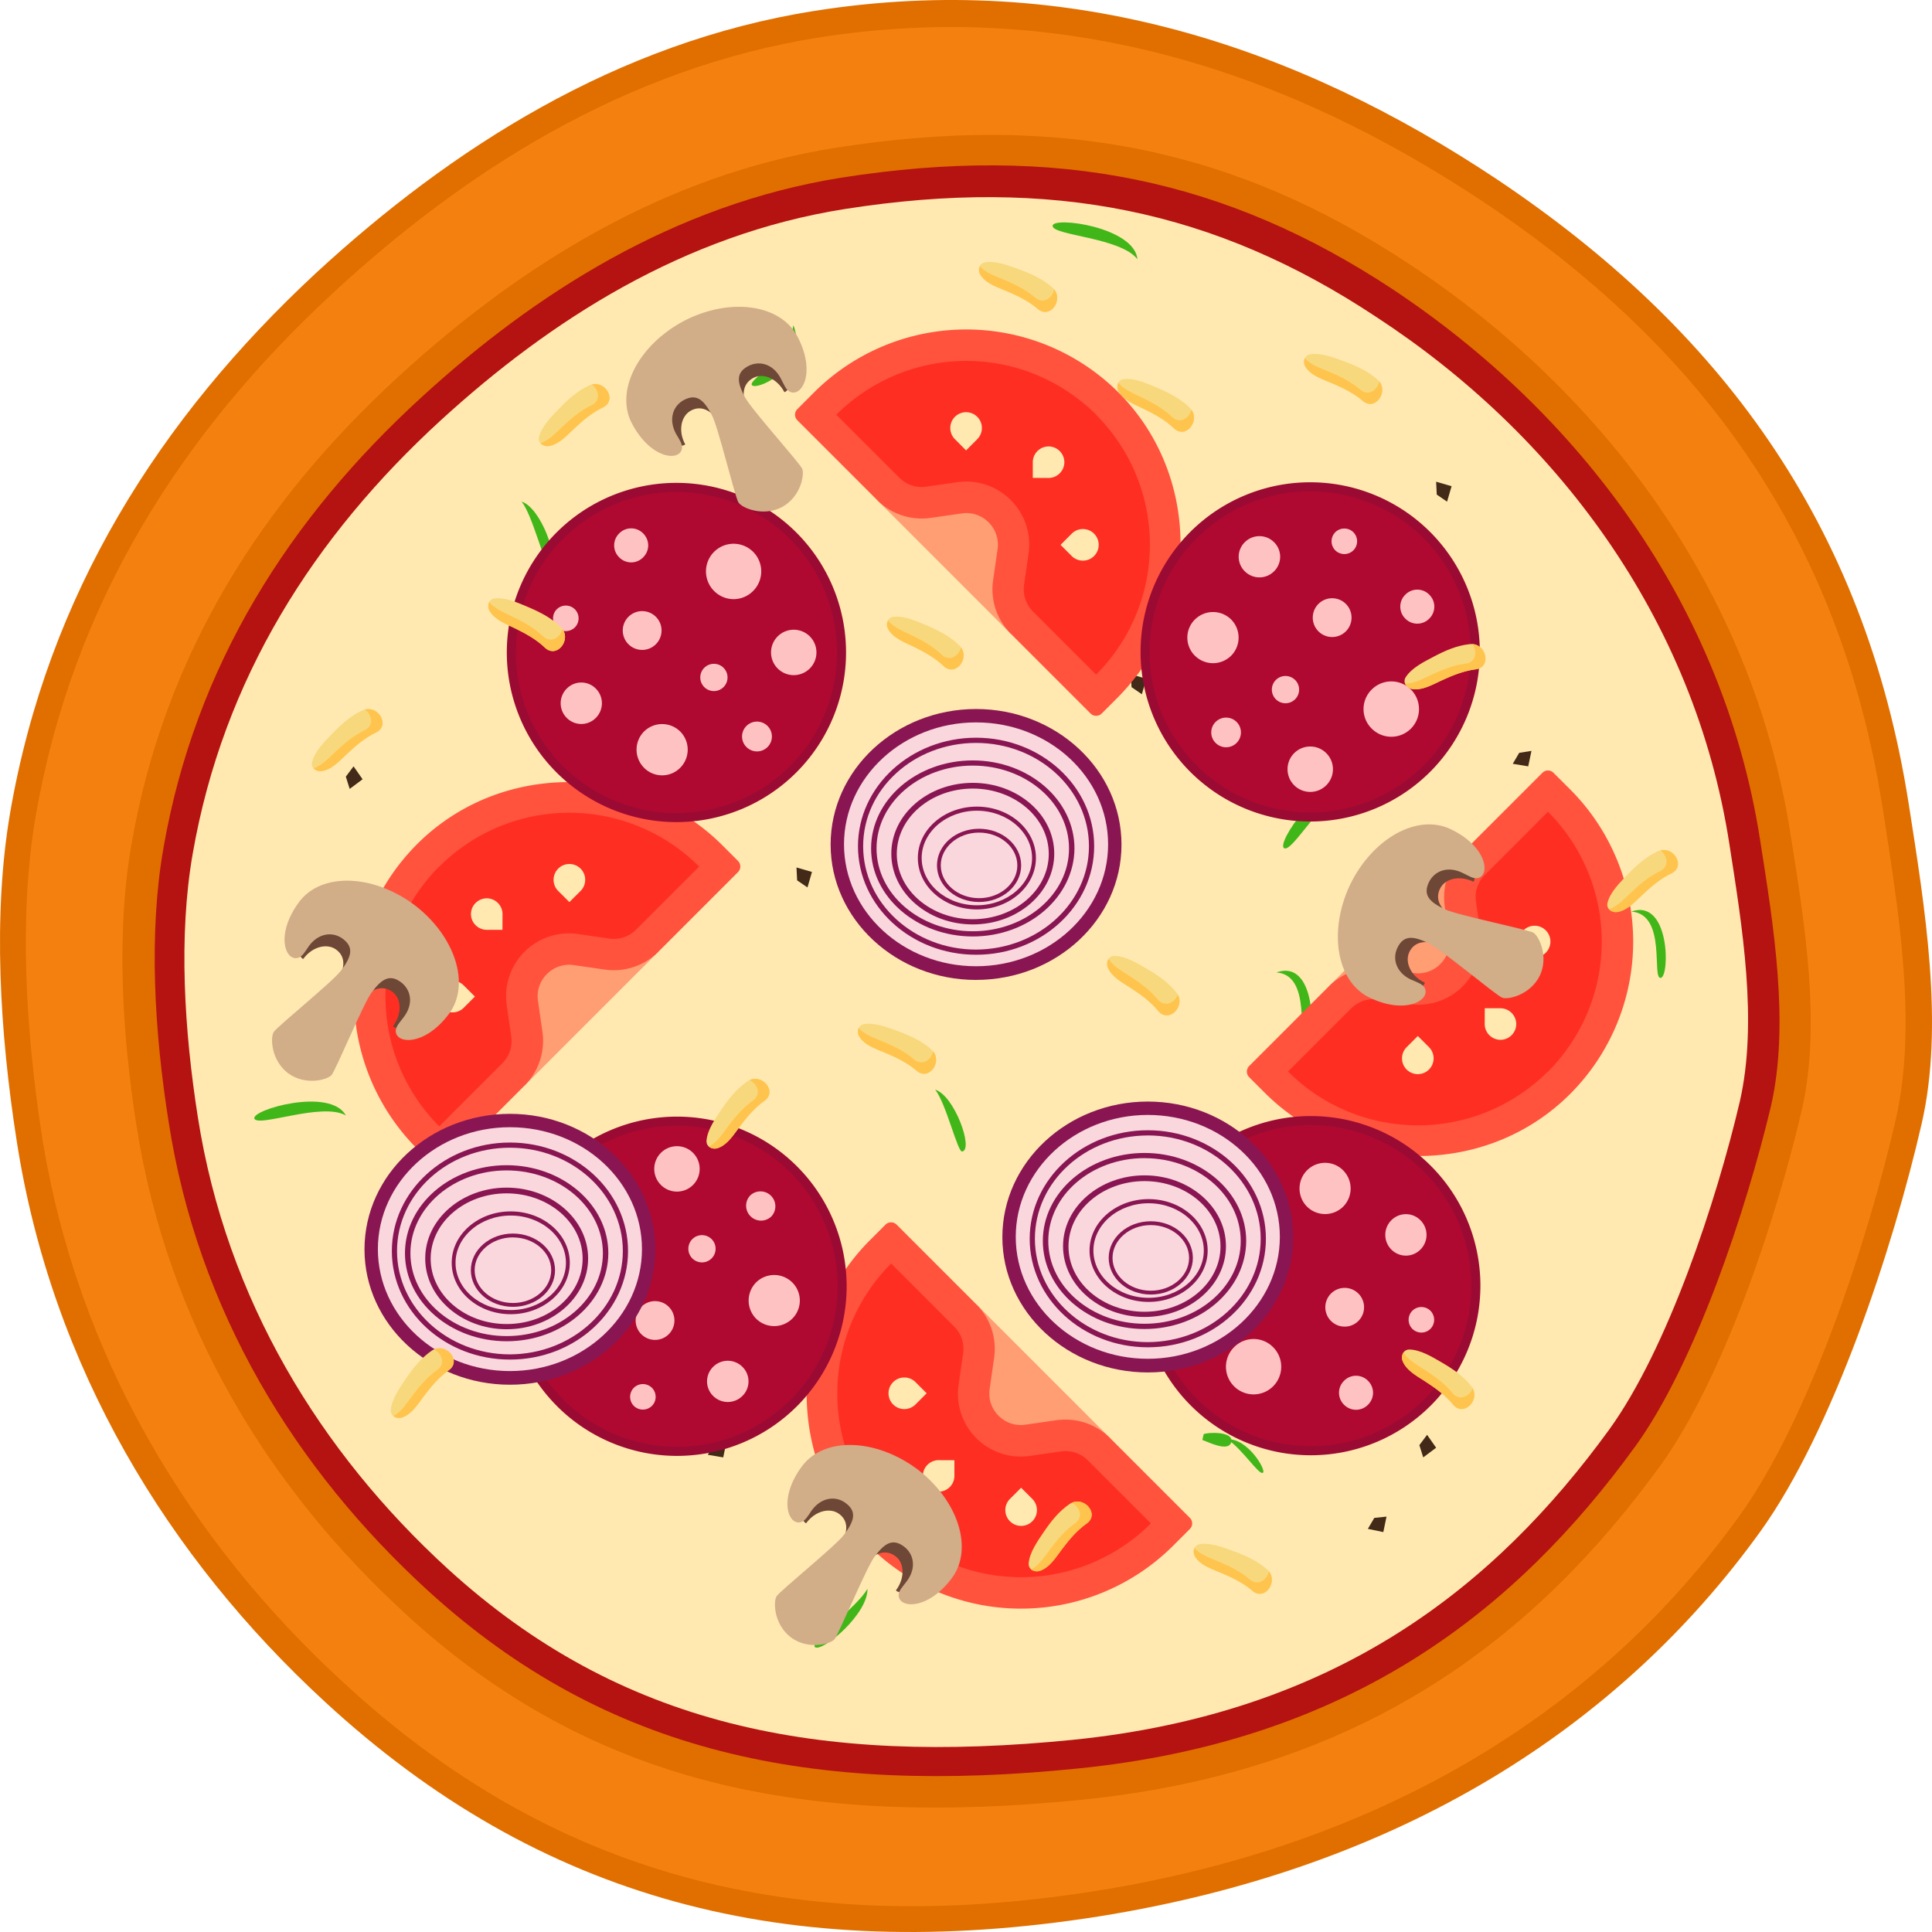 <svg width="56" height="56" viewBox="0 0 56 56" fill="none" xmlns="http://www.w3.org/2000/svg"><path d="M55.324 23.294c.47 3.004 1.035 6.425.376 9.278-.828 3.61-2.58 8.901-4.669 11.811-4.066 5.65-10.41 9.77-19.203 11.169-9.017 1.417-16.19-.492-22.403-6.218C4.888 45.158 1.5 39.64.483 33.064c-.49-3.137-.697-6.539-.189-9.506 1.092-6.33 4.33-11.433 8.868-15.647C13.058 4.32 17.859 1.22 23.62.314c7.418-1.172 14.007 1.04 19.787 4.895 6.4 4.29 10.636 9.92 11.917 18.085z" fill="#E06F00"/><path d="M54.57 23.426c.452 2.929 1.017 6.255.377 9.033-.81 3.515-2.504 8.674-4.537 11.49-3.954 5.499-10.129 9.505-18.676 10.866-8.773 1.38-15.739-.473-21.782-6.048-4.443-4.081-7.719-9.448-8.735-15.836-.47-3.042-.678-6.368-.188-9.24C2.083 17.53 5.246 12.56 9.669 8.477c3.785-3.496 8.454-6.501 14.064-7.39 7.23-1.133 13.63 1.021 19.26 4.763 6.211 4.14 10.334 9.62 11.577 17.576z" fill="#F4810F"/><path d="M51.897 24.163c.414 2.608.904 5.575.32 8.05-.734 3.137-2.26 7.73-4.085 10.262-3.558 4.894-8.51 8.863-16.793 9.694-7.945.794-14.139-.397-19.56-5.367-3.973-3.628-6.91-8.41-7.814-14.116-.433-2.722-.602-5.67-.15-8.24.96-5.499 3.784-9.92 7.775-13.568 3.408-3.118 7.606-5.802 12.632-6.595 6.495-1.02 11.597.037 16.643 3.382 5.572 3.685 9.921 9.411 11.032 16.498z" fill="#E06F00"/><path d="M51.012 24.314c.396 2.513.866 5.367.32 7.748-.715 3.005-2.184 7.446-3.934 9.864-3.427 4.725-8.209 8.542-16.172 9.336-7.644.775-13.611-.397-18.826-5.16-3.822-3.495-6.665-8.087-7.512-13.586-.414-2.608-.584-5.462-.15-7.938.922-5.29 3.652-9.562 7.473-13.058 3.276-3.004 7.324-5.593 12.162-6.368 6.25-.983 11.164.038 16.021 3.25 5.366 3.572 9.545 9.09 10.618 15.912z" fill="#B51212"/><path d="M50.127 24.465c.377 2.42.829 5.16.302 7.465-.678 2.891-2.09 7.162-3.784 9.505-3.295 4.536-7.889 8.22-15.55 8.995-7.362.737-13.104-.377-18.13-4.97-3.672-3.363-6.401-7.785-7.23-13.077-.395-2.513-.565-5.253-.15-7.634.884-5.084 3.52-9.203 7.191-12.567 3.163-2.892 7.041-5.386 11.71-6.123 6.006-.945 10.75.038 15.419 3.137 5.177 3.383 9.206 8.693 10.222 15.27z" fill="#FFE9B0"/><path d="M34.85 41.739c.131.037.766.373.84.056.076-.318-.709-.28-.802-.224-.018.074-.037.168-.037.168zm-9.706 4.311c.019.729-1.27 1.811-1.512 1.7-.224-.131 1.232-1.177 1.512-1.7z" fill="#41B619"/><path d="M35.579 41.72c.578-.037 1.138.896 1.026.97-.112.075-.597-.69-1.026-.97zm-8.473-10.135c.56.168 1.12 1.736.784 1.792-.131.037-.467-1.4-.784-1.792zm-13.909 6.522c.56.168 1.12 1.736.784 1.792-.13.037-.466-1.4-.784-1.792zm1.923-23.566c.56.168 1.12 1.736.784 1.792-.13.038-.466-1.4-.784-1.792zm24.808 21.803c-.448-.821-2.744-.168-2.65.093.093.262 1.94-.485 2.65-.093zm0 0c-.168 1.045-1.437 1.643-1.176 1.755.243.093 1.624-.616 1.176-1.755z" fill="#41B619"/><path d="M39.928 36.344c1.045.075.579 1.979.859 1.923.261-.075.261-2.334-.859-1.923zm-29.904-4.013c-.448-.821-2.744-.168-2.65.093.111.262 1.96-.485 2.65-.093zm29.157-9.521c-.877-.335-2.202 1.643-1.96 1.774.243.15 1.176-1.624 1.96-1.773zm-11.632-1.142c-.878-.336-2.203 1.643-1.96 1.773.242.15 1.176-1.624 1.96-1.773zm.994-10.44c-.877-.336-2.203 1.643-1.96 1.773.243.15 1.176-1.624 1.96-1.773zm4.426-3.713c-.087-.936-2.448-1.248-2.458-.972-.026.284 1.977.335 2.458.972zm-9.972 1.912c-.168 1.045-1.437 1.642-1.176 1.754.262.094 1.624-.616 1.176-1.754zm14 18.76c1.046.074.579 1.978.859 1.922.28-.074.28-2.333-.859-1.922zm10.286-1.765c1.045.074.578 1.978.858 1.922.262-.056.262-2.314-.858-1.922z" fill="#41B619"/><path d="M41.627 41.963l-.374.28-.112-.355.224-.299.262.374zM15.12 26.096l-.373.28-.112-.355.224-.298.261.373zm-4.61-3.509l-.374.28-.112-.355.224-.299.261.374zm26.17 11.2l-.13.448-.3-.206-.018-.373.448.13zm-13.145-8.512l-.13.448-.3-.206-.018-.373.448.13zm9.692-5.6l-.13.448-.299-.206-.019-.373.448.13zm8.848-5.582l-.131.448-.299-.205-.018-.373.448.13zM40.19 28l-.448-.075.186-.317.355-.056-.093.448zM20.963 42.243l-.448-.075.186-.317.355-.056-.093.448zm23.333-20.03l-.448-.074.187-.318.355-.056-.094.448zm-4.2 22.195l-.448-.093.187-.318.354-.037-.093.448z" fill="#422918"/><g clip-path="url(#clip0)"><path d="M28.303 37.81l-.645 4.517 4.517-.645-3.872-3.872z" fill="#FF9D73"/><path d="M32.175 41.682a1.835 1.835 0 00-1.551-.516l-.903.13a.904.904 0 01-.777-.26.908.908 0 01-.259-.776l.13-.903a1.824 1.824 0 00-.512-1.547l-2.314-2.314a.23.23 0 00-.322 0l-.447.447c-2.424 2.424-2.464 6.432-.04 8.857a6.244 6.244 0 008.825.002l.484-.484a.228.228 0 000-.322l-2.314-2.314z" fill="#FF533E"/><path d="M32.714 43.511l-6.886.646a5.325 5.325 0 007.531 0l-.645-.646z" fill="#FF2E23"/><path d="M32.714 43.511l-1.184-1.184a.91.91 0 00-.775-.257l-.902.13a1.82 1.82 0 01-2.066-2.07l.13-.902a.91.91 0 00-.257-.775l-1.83-1.83a5.325 5.325 0 000 7.532c1.721 1.725 4.804 1.437 6.884-.644z" fill="#FF2E23"/><path d="M27.207 42.323a.46.46 0 00-.458.458c0 .25.205.455.458.457a.46.46 0 00.457-.457v-.456l-.457-.002zm2.067 1.124a.458.458 0 10.648 0l-.324-.324-.324.324zm-2.738-2.738a.458.458 0 110-.648l.324.324-.324.324z" fill="#FFE9B0"/></g><g clip-path="url(#clip1)"><path d="M29.297 18.368l.646-4.518-4.518.646 3.872 3.872z" fill="#FF9D73"/><path d="M25.425 14.495c.405.406.986.598 1.552.516l.902-.13a.904.904 0 01.777.26c.205.204.3.489.26.777l-.13.902a1.824 1.824 0 00.511 1.548l2.314 2.314a.23.23 0 00.322 0l.447-.447c2.425-2.425 2.464-6.433.04-8.858a6.244 6.244 0 00-8.825-.002l-.484.485a.227.227 0 000 .321l2.314 2.314z" fill="#FF533E"/><path d="M24.886 12.666l6.886-.645a5.325 5.325 0 00-7.531 0l.645.645z" fill="#FF2E23"/><path d="M24.886 12.666l1.185 1.184a.91.91 0 00.774.257l.903-.13a1.826 1.826 0 012.065 2.07l-.13.903a.91.91 0 00.258.774l1.83 1.83a5.325 5.325 0 000-7.531c-1.722-1.725-4.804-1.437-6.885.643z" fill="#FF2E23"/><path d="M30.394 13.854a.46.46 0 00.457-.457.46.46 0 00-.457-.457.46.46 0 00-.458.457v.455l.458.002zm-2.068-1.124a.458.458 0 10-.647 0l.323.325.324-.324zm2.738 2.739a.458.458 0 110 .647l-.323-.323.323-.324z" fill="#FFE9B0"/></g><g clip-path="url(#clip2)"><path d="M38.521 28.586l4.518.645-.646-4.517-3.872 3.872z" fill="#FF9D73"/><path d="M42.393 24.714a1.835 1.835 0 00-.516 1.552l.13.902a.904.904 0 01-.26.777.908.908 0 01-.776.259l-.902-.13a1.824 1.824 0 00-1.548.512L36.207 30.9a.23.23 0 000 .322l.447.447c2.425 2.424 6.433 2.464 8.857.04a6.244 6.244 0 00.003-8.825l-.485-.484a.227.227 0 00-.322 0l-2.314 2.314z" fill="#FF533E"/><path d="M44.223 24.175l.645 6.886a5.325 5.325 0 000-7.532l-.645.646z" fill="#FF2E23"/><path d="M44.223 24.175l-1.184 1.184a.91.91 0 00-.257.775l.13.902a1.821 1.821 0 01-2.07 2.066l-.903-.13a.91.91 0 00-.775.257l-1.83 1.83a5.325 5.325 0 007.532 0c1.725-1.721 1.437-4.804-.643-6.884z" fill="#FF2E23"/><path d="M43.035 29.683c0 .25.204.455.457.457a.46.46 0 00.457-.457.46.46 0 00-.457-.458h-.455l-.002.457zm1.123-2.068a.458.458 0 100-.648l-.324.324.324.324zm-2.738 2.738a.458.458 0 11-.648 0l.324-.324.324.324z" fill="#FFE9B0"/></g><g clip-path="url(#clip3)"><path d="M19.08 27.591l-4.518-.645.645 4.518 3.872-3.873z" fill="#FF9D73"/><path d="M15.207 31.464c.405-.406.597-.986.516-1.552l-.13-.902a.904.904 0 01.26-.777.908.908 0 01.776-.26l.903.13a1.824 1.824 0 001.547-.512l2.314-2.314a.23.23 0 000-.321l-.447-.447c-2.424-2.425-6.432-2.465-8.857-.04a6.244 6.244 0 00-.002 8.824l.484.485c.09.09.234.087.322 0l2.314-2.314z" fill="#FF533E"/><path d="M13.377 32.002l-.645-6.886a5.325 5.325 0 000 7.532l.646-.646z" fill="#FF2E23"/><path d="M13.378 32.002l1.184-1.184a.91.91 0 00.257-.775l-.13-.902a1.82 1.82 0 012.07-2.066l.902.13a.91.91 0 00.775-.257l1.83-1.83a5.325 5.325 0 00-7.532 0c-1.725 1.722-1.437 4.804.644 6.884z" fill="#FF2E23"/><path d="M14.566 26.495a.46.46 0 00-.458-.457.46.46 0 00-.457.457c0 .25.205.455.457.457h.456l.002-.457zm-1.124 2.068a.458.458 0 100 .647l.324-.324-.324-.323zm2.738-2.738a.458.458 0 11.648 0l-.324.323-.324-.323z" fill="#FFE9B0"/></g><g clip-path="url(#clip4)"><path d="M41.47 40.742a4.916 4.916 0 10-6.952-6.953 4.916 4.916 0 006.952 6.953z" fill="#9B0A33"/><path d="M42.275 39.086a4.653 4.653 0 10-8.563-3.644 4.653 4.653 0 008.563 3.644z" fill="#AF0931"/><path d="M35.042 37.748a.658.658 0 10-.93-.93.658.658 0 00.93.93zm.922-3.223a.43.43 0 11-.609.61.429.429 0 010-.61.43.43 0 01.609 0zm2.969-.6a.745.745 0 010 1.049.745.745 0 01-1.049 0 .745.745 0 010-1.05.738.738 0 011.049 0zm-1.76 2.909a.395.395 0 10-.557-.558.395.395 0 00.557.558zm-.27 2.216a.801.801 0 11-1.134 0 .794.794 0 011.134 0zm2.47-1.556a.561.561 0 11-.793.795.561.561 0 01.793-.795zm1.801-2.123a.6.6 0 010 .846.592.592 0 01-.846 0 .6.6 0 010-.846.592.592 0 01.846 0zm.288 2.622a.373.373 0 010 .524.373.373 0 01-.525 0 .373.373 0 010-.524.373.373 0 01.525 0zm-1.81 2.03a.485.485 0 010 .694.485.485 0 01-.694 0 .485.485 0 010-.694.485.485 0 01.694 0z" fill="#FFC2C2"/></g><g clip-path="url(#clip5)"><path d="M16.13 15.436a4.916 4.916 0 106.953 6.953 4.916 4.916 0 00-6.953-6.953z" fill="#9B0A33"/><path d="M15.325 17.092a4.653 4.653 0 108.563 3.644 4.653 4.653 0 00-8.563-3.644z" fill="#AF0931"/><path d="M22.558 18.43a.658.658 0 10.93.93.658.658 0 00-.93-.93zm-.922 3.223a.429.429 0 010-.61.432.432 0 110 .61zm-2.969.6a.745.745 0 010-1.049.745.745 0 011.05 0 .745.745 0 010 1.05.738.738 0 01-1.05 0zm1.76-2.909a.395.395 0 10.558.558.395.395 0 00-.558-.558zm.27-2.216a.801.801 0 111.134 0 .794.794 0 01-1.134 0zm-2.47 1.556a.562.562 0 11.794-.795.562.562 0 01-.794.795zm-1.801 2.123a.6.6 0 010-.846.592.592 0 01.846 0 .6.6 0 010 .846.592.592 0 01-.846 0zm-.288-2.622a.373.373 0 010-.524.373.373 0 01.525 0 .373.373 0 010 .524.373.373 0 01-.525 0zm1.81-2.03a.485.485 0 010-.694.485.485 0 01.694 0c.195.195.195.5 0 .694a.485.485 0 01-.694 0z" fill="#FFC2C2"/></g><g clip-path="url(#clip6)"><path d="M41.453 15.419a4.916 4.916 0 10-6.953 6.953 4.916 4.916 0 006.953-6.953z" fill="#9B0A33"/><path d="M39.797 14.614a4.653 4.653 0 10-3.644 8.563 4.653 4.653 0 003.644-8.563z" fill="#AF0931"/><path d="M38.459 21.847a.658.658 0 10-.93.93.658.658 0 00.93-.93zm-3.223-.922a.43.43 0 110 .61.429.429 0 010-.61zm-.6-2.969a.745.745 0 011.049 0 .745.745 0 010 1.05.745.745 0 01-1.05 0 .738.738 0 010-1.05zm2.909 1.759a.395.395 0 10-.558.559.395.395 0 00.558-.559zm2.216.271a.802.802 0 110 1.134.794.794 0 010-1.134zm-1.556-2.47a.562.562 0 11.795.794.562.562 0 01-.795-.794zm-2.123-1.801a.6.6 0 01.846 0 .592.592 0 010 .846.6.6 0 01-.846 0 .592.592 0 010-.846zm2.622-.288a.373.373 0 01.524 0 .373.373 0 010 .525.373.373 0 01-.524 0 .373.373 0 010-.525zm2.03 1.81a.485.485 0 01.694 0 .485.485 0 010 .694.485.485 0 01-.694 0 .485.485 0 010-.694z" fill="#FFC2C2"/></g><g clip-path="url(#clip7)"><path d="M16.147 40.76a4.916 4.916 0 106.953-6.954 4.916 4.916 0 00-6.953 6.953z" fill="#9B0A33"/><path d="M17.803 41.564a4.653 4.653 0 103.644-8.563 4.653 4.653 0 00-3.644 8.563z" fill="#AF0931"/><path d="M19.141 34.33a.658.658 0 10.93-.93.658.658 0 00-.93.93zm3.223.923a.43.43 0 01-.61 0 .429.429 0 010-.61.432.432 0 01.61.61zm.6 2.969a.745.745 0 01-1.048 0 .746.746 0 010-1.05.745.745 0 011.048 0 .738.738 0 010 1.05zm-2.909-1.76a.395.395 0 10.558-.558.395.395 0 00-.558.558zm-2.216-.27a.802.802 0 110-1.134.794.794 0 010 1.134zm1.556 2.47a.562.562 0 11-.795-.794.562.562 0 01.795.794zm2.123 1.801a.6.6 0 01-.846 0 .592.592 0 010-.846.6.6 0 01.846 0 .592.592 0 010 .846zm-2.622.287a.373.373 0 01-.524 0 .373.373 0 010-.524.373.373 0 01.524 0 .373.373 0 010 .525zm-2.03-1.81a.485.485 0 01-.694 0 .485.485 0 010-.693.485.485 0 01.694 0 .485.485 0 010 .694z" fill="#FFC2C2"/></g><g clip-path="url(#clip8)"><path d="M19.856 12.868c-.202-.376-.12-.81.172-.967.298-.16.58-.005.78.295a1.054 1.054 0 00-.097-.654c-.266-.51-.913-.7-1.447-.42-.527.275-.736.916-.47 1.426.239.446 1.113.415 1.062.32zm2.874-1.512c-.201-.375-.6-.56-.898-.4-.298.16-.335.479-.201.813a1.019 1.019 0 01-.482-.454c-.266-.51-.057-1.151.471-1.427.528-.275 1.172-.091 1.447.42.227.439-.29 1.137-.337 1.048z" fill="#6E4736"/><path d="M19.826 9.3l-.006.004-.007.004c-1.325.71-1.99 2.03-1.496 2.967.543 1.03 1.38 1.11 1.45.73.023-.13-.072-.26-.174-.434-.224-.417-.087-.814.24-.982.375-.192.577.024.8.44.188.351.67 2.377.771 2.535.102.159.701.417 1.245.142l.007-.003.007-.004c.543-.291.659-.933.59-1.11-.075-.172-1.468-1.717-1.656-2.068-.223-.417-.285-.708.085-.907.325-.174.732-.068.952.36.093.171.14.324.267.384.347.155.757-.576.213-1.605-.497-.944-1.966-1.136-3.288-.452z" fill="#D1AD88"/></g><g clip-path="url(#clip9)"><path d="M8.798 27.786c.252-.343.68-.456.947-.26.272.2.254.523.069.831.213-.061.402-.182.548-.369.346-.458.239-1.124-.242-1.486-.476-.358-1.145-.271-1.49.188-.3.408.104 1.183.168 1.096zm2.6 1.946c.253-.343.248-.783-.024-.983-.273-.2-.576-.097-.821.168a1.02 1.02 0 01.203-.63c.346-.46 1.015-.547 1.49-.189.476.358.587 1.019.242 1.487-.297.394-1.15.228-1.09.146z" fill="#6E4736"/><path d="M12.005 26.226L12 26.222l-.006-.005c-1.211-.89-2.689-.924-3.322-.075-.696.934-.408 1.723-.036 1.623.128-.036.204-.176.318-.344.28-.381.697-.428.99-.204.334.255.226.53-.054.91-.236.322-1.858 1.627-1.957 1.787-.1.16-.075.812.407 1.185l.006.005.006.004c.497.365 1.126.194 1.256.056.123-.142.92-2.064 1.155-2.384.28-.382.516-.563.856-.313.296.218.376.63.085 1.013-.116.158-.233.267-.233.407.01.38.846.435 1.541-.498.638-.855.18-2.263-1.006-3.163z" fill="#D1AD88"/></g><g clip-path="url(#clip10)"><path d="M23.375 44.142c.253-.343.68-.457.947-.26.273.2.254.522.07.83.213-.06.402-.181.548-.368.345-.459.239-1.125-.243-1.487-.475-.358-1.144-.27-1.49.188-.3.408.104 1.184.168 1.097zm2.601 1.945c.252-.343.248-.783-.025-.983-.272-.2-.576-.096-.82.169a1.02 1.02 0 01.203-.631c.346-.459 1.014-.546 1.49-.188.476.358.586 1.018.242 1.487-.297.393-1.15.228-1.09.146z" fill="#6E4736"/><path d="M26.583 42.581l-.006-.004-.006-.004c-1.212-.89-2.69-.924-3.323-.075-.695.933-.408 1.722-.036 1.623.13-.036.204-.177.318-.344.28-.382.698-.429.99-.205.335.256.227.53-.054.911-.235.321-1.858 1.627-1.957 1.787-.099.16-.074.812.408 1.184l.006.005.006.004c.496.365 1.126.194 1.255.057.124-.143.92-2.064 1.156-2.385.28-.381.516-.562.855-.313.297.218.376.631.086 1.014-.116.157-.234.266-.234.406.01.38.846.436 1.542-.498.638-.854.18-2.263-1.006-3.163z" fill="#D1AD88"/></g><g clip-path="url(#clip11)"><path d="M41.287 28.477c-.385-.181-.578-.58-.437-.88.145-.305.464-.349.802-.227a1.054 1.054 0 00-.467-.467c-.516-.251-1.15-.019-1.412.523-.26.536-.047 1.175.47 1.427.459.216 1.142-.33 1.044-.376zm1.41-2.925c-.385-.182-.815-.093-.96.213-.144.305.016.583.323.773a1.02 1.02 0 01-.658-.079c-.517-.251-.73-.89-.47-1.426.26-.536.887-.771 1.412-.523.444.216.445 1.085.353 1.042z" fill="#6E4736"/><path d="M39.14 25.628l-.003.007-.003.007c-.642 1.36-.39 2.817.564 3.275 1.05.504 1.769.07 1.6-.276-.06-.12-.212-.166-.399-.246-.428-.202-.554-.602-.39-.932.186-.378.476-.324.904-.122.36.17 1.952 1.511 2.129 1.578.176.066.81-.083 1.084-.627l.003-.007.004-.007c.263-.557-.026-1.142-.186-1.243-.163-.093-2.202-.507-2.562-.677-.428-.201-.65-.398-.471-.779.157-.333.547-.49.978-.278.177.083.307.178.444.151.37-.083.265-.914-.785-1.417-.96-.462-2.255.257-2.91 1.593z" fill="#D1AD88"/></g><path d="M14.78 39.995c2.224 0 4.026-1.671 4.026-3.733 0-2.06-1.802-3.732-4.025-3.732-2.224 0-4.026 1.671-4.026 3.732 0 2.062 1.802 3.733 4.026 3.733z" fill="#F9D7DD"/><path d="M14.78 40.137c-2.321 0-4.215-1.76-4.215-3.922 0-2.171 1.894-3.93 4.216-3.93 2.321 0 4.215 1.759 4.215 3.93 0 2.163-1.886 3.922-4.215 3.922zm0-7.464c-2.107 0-3.827 1.585-3.827 3.534 0 1.95 1.72 3.534 3.828 3.534 2.107 0 3.827-1.585 3.827-3.534 0-1.95-1.712-3.534-3.827-3.534z" fill="#891652"/><path d="M14.78 39.376c1.852 0 3.353-1.373 3.353-3.066 0-1.694-1.501-3.067-3.352-3.067s-3.352 1.373-3.352 3.067c0 1.693 1.5 3.066 3.352 3.066z" fill="#F9D7DD"/><path d="M14.78 39.408c-1.885 0-3.422-1.41-3.422-3.146 0-1.735 1.537-3.145 3.423-3.145 1.886 0 3.423 1.41 3.423 3.145 0 1.736-1.53 3.146-3.423 3.146zm0-6.141c-1.806 0-3.272 1.34-3.272 2.995 0 1.648 1.466 2.995 3.273 2.995 1.806-.008 3.272-1.347 3.272-2.995 0-1.648-1.466-2.995-3.272-2.995z" fill="#891652"/><path d="M14.685 38.853c1.585 0 2.869-1.11 2.869-2.48 0-1.37-1.284-2.48-2.868-2.48-1.585 0-2.869 1.11-2.869 2.48 0 1.37 1.284 2.48 2.868 2.48z" fill="#F9D7DD"/><path d="M14.685 38.877c-1.624 0-2.947-1.149-2.947-2.551 0-1.41 1.323-2.552 2.947-2.552 1.625 0 2.948 1.15 2.948 2.552-.008 1.402-1.323 2.551-2.948 2.551zm0-4.952c-1.537 0-2.789 1.078-2.789 2.4 0 1.324 1.252 2.402 2.79 2.402 1.537 0 2.789-1.078 2.789-2.401 0-1.324-1.252-2.401-2.79-2.401z" fill="#891652"/><path d="M14.686 38.505c1.26 0 2.282-.884 2.282-1.973 0-1.09-1.022-1.973-2.282-1.973s-2.282.883-2.282 1.973 1.021 1.973 2.282 1.973z" fill="#F9D7DD"/><path d="M14.685 38.529c-1.299 0-2.36-.92-2.36-2.053s1.061-2.052 2.36-2.052c1.3 0 2.362.92 2.362 2.052 0 1.133-1.062 2.053-2.362 2.053zm0-3.939c-1.212 0-2.202.848-2.202 1.894 0 1.046.99 1.894 2.202 1.894 1.213 0 2.203-.848 2.203-1.894 0-1.046-.99-1.894-2.203-1.894z" fill="#891652"/><path d="M14.804 38.03c.915 0 1.656-.64 1.656-1.427 0-.788-.741-1.426-1.656-1.426-.914 0-1.656.638-1.656 1.426 0 .788.742 1.426 1.656 1.426z" fill="#F9D7DD"/><path d="M14.804 38.093c-.943 0-1.711-.666-1.711-1.49s.768-1.49 1.711-1.49c.943 0 1.712.666 1.712 1.49 0 .816-.769 1.49-1.712 1.49zm0-2.86c-.88 0-1.6.617-1.6 1.37 0 .753.713 1.37 1.6 1.37.88 0 1.6-.617 1.6-1.37 0-.753-.72-1.37-1.6-1.37z" fill="#891652"/><path d="M14.868 37.823c.643 0 1.164-.45 1.164-1.006s-.521-1.006-1.164-1.006c-.644 0-1.165.45-1.165 1.006s.521 1.006 1.165 1.006z" fill="#F9D7DD"/><path d="M14.868 37.879c-.674 0-1.22-.476-1.22-1.062 0-.586.546-1.062 1.22-1.062.673 0 1.22.476 1.22 1.062 0 .586-.547 1.062-1.22 1.062zm0-2.013c-.61 0-1.11.428-1.11.95 0 .524.5.952 1.11.952.61 0 1.109-.428 1.109-.951 0-.523-.5-.95-1.11-.95z" fill="#891652"/><path d="M28.292 28.26c2.223 0 4.025-1.67 4.025-3.731s-1.802-3.732-4.025-3.732c-2.224 0-4.026 1.67-4.026 3.732 0 2.061 1.803 3.732 4.026 3.732z" fill="#F9D7DD"/><path d="M28.292 28.404c-2.322 0-4.216-1.76-4.216-3.923 0-2.17 1.894-3.93 4.216-3.93 2.321 0 4.215 1.76 4.215 3.93 0 2.163-1.886 3.922-4.215 3.922zm0-7.465c-2.108 0-3.828 1.585-3.828 3.534 0 1.95 1.72 3.534 3.828 3.534 2.107 0 3.827-1.585 3.827-3.534 0-1.949-1.712-3.534-3.827-3.534z" fill="#891652"/><path d="M28.292 27.643c1.85 0 3.351-1.373 3.351-3.067 0-1.693-1.5-3.066-3.351-3.066s-3.352 1.373-3.352 3.066c0 1.694 1.5 3.067 3.352 3.067z" fill="#F9D7DD"/><path d="M28.292 27.674c-1.886 0-3.423-1.41-3.423-3.145 0-1.736 1.537-3.146 3.423-3.146 1.886 0 3.423 1.41 3.423 3.146 0 1.735-1.53 3.145-3.423 3.145zm0-6.14c-1.807 0-3.273 1.339-3.273 2.995 0 1.648 1.466 2.995 3.273 2.995 1.806-.008 3.272-1.347 3.272-2.995 0-1.648-1.466-2.995-3.272-2.995z" fill="#891652"/><path d="M28.197 27.12c1.584 0 2.868-1.11 2.868-2.48 0-1.37-1.284-2.48-2.869-2.48-1.584 0-2.868 1.11-2.868 2.48 0 1.37 1.284 2.48 2.869 2.48z" fill="#F9D7DD"/><path d="M28.196 27.144c-1.624 0-2.947-1.15-2.947-2.552 0-1.41 1.323-2.551 2.947-2.551 1.625 0 2.948 1.149 2.948 2.551-.008 1.403-1.323 2.552-2.948 2.552zm0-4.953c-1.537 0-2.789 1.078-2.789 2.401 0 1.324 1.252 2.401 2.79 2.401 1.537 0 2.789-1.077 2.789-2.4 0-1.324-1.252-2.402-2.79-2.402z" fill="#891652"/><path d="M28.197 26.771c1.26 0 2.282-.883 2.282-1.973s-1.022-1.973-2.282-1.973-2.282.884-2.282 1.973c0 1.09 1.021 1.973 2.282 1.973z" fill="#F9D7DD"/><path d="M28.197 26.795c-1.3 0-2.362-.92-2.362-2.052 0-1.133 1.062-2.052 2.361-2.052 1.3 0 2.362.919 2.362 2.052s-1.062 2.052-2.361 2.052zm0-3.938c-1.213 0-2.203.848-2.203 1.894 0 1.046.99 1.893 2.203 1.893 1.212 0 2.202-.847 2.202-1.893s-.99-1.894-2.203-1.894z" fill="#891652"/><path d="M28.315 26.296c.915 0 1.656-.639 1.656-1.427 0-.787-.741-1.426-1.656-1.426-.914 0-1.656.639-1.656 1.426 0 .788.742 1.427 1.656 1.427z" fill="#F9D7DD"/><path d="M28.315 26.36c-.943 0-1.711-.666-1.711-1.49 0-.825.768-1.49 1.711-1.49.943 0 1.712.666 1.712 1.49 0 .816-.769 1.49-1.712 1.49zm0-2.861c-.88 0-1.6.618-1.6 1.37 0 .753.713 1.371 1.6 1.371.88 0 1.6-.618 1.6-1.37 0-.753-.72-1.371-1.6-1.371z" fill="#891652"/><path d="M28.379 26.09c.643 0 1.165-.45 1.165-1.006s-.522-1.007-1.165-1.007c-.644 0-1.165.45-1.165 1.006s.521 1.007 1.165 1.007z" fill="#F9D7DD"/><path d="M28.379 26.145c-.674 0-1.22-.475-1.22-1.062 0-.586.546-1.061 1.22-1.061.673 0 1.22.475 1.22 1.061 0 .587-.547 1.062-1.22 1.062zm0-2.012c-.61 0-1.11.427-1.11.95 0 .523.5.951 1.11.951.61 0 1.109-.428 1.109-.95 0-.524-.5-.951-1.11-.951z" fill="#891652"/><path d="M33.27 39.639c2.222 0 4.025-1.671 4.025-3.732s-1.803-3.732-4.026-3.732-4.025 1.67-4.025 3.732c0 2.06 1.802 3.732 4.025 3.732z" fill="#F9D7DD"/><path d="M33.27 39.781c-2.322 0-4.216-1.759-4.216-3.922 0-2.171 1.894-3.93 4.215-3.93 2.322 0 4.216 1.759 4.216 3.93 0 2.163-1.886 3.922-4.216 3.922zm0-7.464c-2.108 0-3.828 1.585-3.828 3.534 0 1.95 1.72 3.534 3.827 3.534 2.108 0 3.828-1.585 3.828-3.534 0-1.95-1.712-3.534-3.828-3.534z" fill="#891652"/><path d="M33.27 39.02c1.85 0 3.351-1.373 3.351-3.066 0-1.694-1.5-3.066-3.352-3.066-1.85 0-3.351 1.372-3.351 3.066 0 1.694 1.5 3.066 3.352 3.066z" fill="#F9D7DD"/><path d="M33.27 39.052c-1.886 0-3.424-1.41-3.424-3.145 0-1.736 1.538-3.146 3.424-3.146 1.885 0 3.423 1.41 3.423 3.145 0 1.736-1.53 3.146-3.423 3.146zm0-6.14c-1.807 0-3.273 1.338-3.273 2.995 0 1.648 1.466 2.995 3.273 2.995 1.806-.008 3.272-1.347 3.272-2.995 0-1.649-1.466-2.996-3.273-2.996z" fill="#891652"/><path d="M33.174 38.498c1.584 0 2.869-1.11 2.869-2.48 0-1.37-1.285-2.48-2.869-2.48-1.584 0-2.868 1.11-2.868 2.48 0 1.37 1.284 2.48 2.868 2.48z" fill="#F9D7DD"/><path d="M33.174 38.522c-1.624 0-2.947-1.15-2.947-2.552 0-1.41 1.323-2.551 2.947-2.551 1.625 0 2.948 1.149 2.948 2.551-.008 1.403-1.323 2.552-2.948 2.552zm0-4.953c-1.537 0-2.789 1.078-2.789 2.401 0 1.323 1.252 2.4 2.79 2.4 1.536 0 2.788-1.077 2.788-2.4s-1.252-2.4-2.789-2.4z" fill="#891652"/><path d="M33.174 38.149c1.26 0 2.282-.883 2.282-1.973s-1.021-1.973-2.282-1.973c-1.26 0-2.282.883-2.282 1.973s1.022 1.973 2.282 1.973z" fill="#F9D7DD"/><path d="M33.174 38.173c-1.3 0-2.361-.92-2.361-2.052 0-1.134 1.062-2.053 2.361-2.053 1.3 0 2.361.92 2.361 2.053s-1.061 2.052-2.36 2.052zm0-3.938c-1.212 0-2.203.848-2.203 1.894 0 1.046.99 1.893 2.203 1.893 1.213 0 2.203-.847 2.203-1.893s-.99-1.894-2.203-1.894z" fill="#891652"/><path d="M33.293 37.674c.915 0 1.656-.639 1.656-1.427 0-.787-.741-1.426-1.656-1.426-.915 0-1.656.639-1.656 1.426 0 .788.741 1.427 1.656 1.427z" fill="#F9D7DD"/><path d="M33.293 37.737c-.943 0-1.712-.666-1.712-1.49s.77-1.49 1.712-1.49c.943 0 1.712.666 1.712 1.49 0 .816-.769 1.49-1.712 1.49zm0-2.86c-.88 0-1.6.618-1.6 1.37 0 .753.713 1.371 1.6 1.371.88 0 1.6-.618 1.6-1.37 0-.753-.72-1.371-1.6-1.371z" fill="#891652"/><path d="M33.356 37.468c.644 0 1.165-.451 1.165-1.007 0-.555-.521-1.006-1.165-1.006-.643 0-1.164.45-1.164 1.006s.521 1.007 1.164 1.007z" fill="#F9D7DD"/><path d="M33.356 37.523c-.673 0-1.22-.475-1.22-1.062 0-.586.547-1.062 1.22-1.062.674 0 1.22.476 1.22 1.062 0 .587-.546 1.062-1.22 1.062zm0-2.013c-.61 0-1.109.428-1.109.951 0 .523.5.951 1.11.951.61 0 1.109-.428 1.109-.95 0-.524-.5-.952-1.11-.952z" fill="#891652"/><path d="M42.604 18.67c-.375.04-.711.186-1.042.361-.279.147-.635.321-.812.59-.104.156.017.32.18.349.295.05.604-.135.864-.253.32-.147.625-.271.974-.317.486-.058.311-.781-.164-.73z" fill="#F8D87D"/><path d="M40.932 19.972c.296.05.604-.134.865-.253.319-.147.625-.27.974-.316.457-.058.323-.711-.096-.734.149.205.116.529-.203.57-.351.045-.655.169-.974.316-.232.106-.506.263-.771.26a.271.271 0 00.205.157z" fill="#FFC44D"/><path d="M34.49 11.823c-.267-.264-.594-.433-.938-.579-.29-.123-.65-.289-.97-.257-.187.019-.238.217-.157.36.148.261.486.384.742.51.316.155.605.314.86.556.353.34.803-.253.463-.59z" fill="#F8D87D"/><path d="M32.424 11.35c.148.262.486.384.743.511.315.154.605.313.86.555.335.318.756-.198.508-.538-.064.245-.336.424-.569.203-.257-.244-.545-.4-.86-.555-.23-.113-.524-.226-.69-.433a.27.27 0 00.008.258z" fill="#FFC44D"/><path d="M27.812 18.713c-.268-.265-.594-.433-.939-.58-.29-.122-.65-.288-.97-.256-.187.019-.237.217-.157.36.148.261.486.384.743.51.315.154.605.313.86.555.353.34.803-.253.463-.59z" fill="#F8D87D"/><path d="M25.746 18.24c.148.262.486.384.743.51.315.155.604.314.86.556.335.318.756-.198.508-.538-.064.245-.336.424-.569.203-.257-.244-.545-.401-.86-.555-.23-.114-.524-.226-.69-.434a.27.27 0 00.008.258z" fill="#FFC44D"/><path d="M16.257 18.18c-.268-.265-.594-.433-.94-.58-.289-.122-.65-.289-.969-.256-.187.018-.238.216-.157.36.148.26.486.383.743.51.315.154.604.313.86.555.352.34.803-.253.463-.59z" fill="#F8D87D"/><path d="M14.19 17.707c.149.261.487.384.744.51.315.155.604.314.86.556.334.318.755-.199.508-.539-.065.246-.336.425-.57.203-.257-.243-.545-.4-.86-.555-.23-.113-.523-.225-.69-.433a.27.27 0 00.009.258z" fill="#FFC44D"/><path d="M21.665 31.341c-.31.213-.538.5-.748.81-.176.262-.408.584-.438.904-.017.187.167.275.323.223.285-.095.47-.404.643-.631.212-.28.424-.534.71-.739.4-.28-.095-.836-.49-.567z" fill="#F8D87D"/><path d="M20.806 33.279c.284-.095.47-.404.643-.632.212-.28.423-.533.71-.738.376-.267-.05-.78-.431-.601.228.11.352.411.09.597-.289.206-.498.459-.71.738-.155.204-.322.471-.557.594a.271.271 0 00.255.042z" fill="#FFC44D"/><path d="M12.514 39.15c-.31.212-.538.5-.748.81-.176.26-.408.583-.438.903-.017.187.167.275.323.223.285-.095.47-.404.644-.631.211-.28.423-.534.709-.738.4-.281-.094-.837-.49-.567z" fill="#F8D87D"/><path d="M11.655 41.087c.285-.095.47-.404.643-.631.212-.28.423-.534.71-.739.376-.267-.05-.779-.431-.601.228.11.352.411.09.597-.289.206-.498.459-.71.739-.155.203-.322.47-.557.593a.271.271 0 00.255.042z" fill="#FFC44D"/><path d="M31.003 43.594c-.31.212-.538.5-.748.81-.176.261-.408.584-.438.903-.017.188.167.275.323.224.285-.096.47-.404.644-.632.211-.28.423-.533.71-.738.4-.28-.095-.836-.49-.567z" fill="#F8D87D"/><path d="M30.144 45.532c.285-.095.47-.404.643-.632.212-.28.423-.533.71-.738.376-.267-.05-.78-.431-.601.228.11.352.41.09.597-.289.206-.498.459-.71.738-.155.204-.322.47-.557.594a.271.271 0 00.255.041z" fill="#FFC44D"/><path d="M34.103 28.773c-.233-.296-.536-.503-.86-.691-.272-.158-.61-.368-.93-.375-.189-.005-.263.185-.201.337.114.278.435.441.674.599.293.192.561.386.785.657.307.38.828-.152.532-.527z" fill="#F8D87D"/><path d="M32.111 28.048c.115.278.435.44.674.598.294.192.561.386.785.658.293.357.775-.104.57-.471-.093.235-.385.379-.589.13-.225-.273-.492-.465-.785-.657-.214-.14-.492-.289-.63-.515a.271.271 0 00-.025.257z" fill="#FFC44D"/><path d="M42.65 40.183c-.233-.296-.536-.503-.86-.691-.273-.158-.61-.367-.931-.375-.188-.005-.263.186-.2.338.114.277.434.44.674.598.293.192.56.386.785.657.307.381.827-.151.532-.527z" fill="#F8D87D"/><path d="M40.658 39.458c.114.278.435.441.674.599.293.192.561.385.785.657.293.357.774-.103.57-.471-.094.235-.386.38-.59.13-.225-.273-.49-.464-.784-.656-.214-.141-.492-.29-.631-.516a.271.271 0 00-.024.257z" fill="#FFC44D"/><path d="M48.057 24.673c-.343.156-.616.402-.876.672-.217.226-.501.504-.585.814-.049.182.118.3.28.275.297-.045.532-.317.742-.512.256-.24.508-.454.825-.607.443-.208.05-.84-.386-.642z" fill="#F8D87D"/><path d="M46.88 26.436c.296-.045.531-.318.741-.512.256-.24.508-.454.825-.607.416-.2.084-.777-.322-.666.206.147.277.465-.013.604-.32.154-.569.367-.825.606-.187.174-.397.41-.65.49.056.065.15.1.244.085z" fill="#FFC44D"/><path d="M17.086 11.167c-.342.157-.616.402-.875.672-.218.227-.502.505-.586.815-.049.181.118.3.28.274.298-.045.532-.317.742-.512.257-.24.508-.453.825-.606.443-.208.05-.84-.386-.643z" fill="#F8D87D"/><path d="M15.909 12.93c.297-.045.531-.317.741-.512.257-.24.508-.454.825-.607.417-.2.084-.776-.322-.666.206.148.277.465-.013.604-.32.154-.568.367-.825.607-.187.174-.397.409-.65.49.056.064.15.1.244.084z" fill="#FFC44D"/><path d="M10.508 20.59c-.342.156-.615.401-.875.671-.218.227-.501.505-.585.815-.05.181.118.3.28.275.297-.045.532-.318.742-.513.256-.24.508-.453.825-.606.442-.208.049-.84-.386-.642z" fill="#F8D87D"/><path d="M9.331 22.352c.297-.045.532-.317.742-.512.256-.24.508-.453.825-.607.416-.199.083-.776-.322-.666.206.148.276.466-.013.604-.32.154-.569.367-.825.607-.188.174-.398.409-.65.49.055.064.15.1.243.084z" fill="#FFC44D"/><path d="M27 30.42c-.282-.25-.617-.401-.968-.53-.296-.108-.665-.255-.982-.206-.186.028-.227.229-.139.367.162.254.506.359.769.472.322.138.62.281.888.51.369.32.788-.295.431-.613z" fill="#F8D87D"/><path d="M24.912 30.055c.16.253.505.358.768.471.322.138.62.282.888.51.35.3.744-.237.479-.564-.052.248-.314.441-.558.232-.27-.23-.565-.371-.888-.51-.235-.1-.534-.198-.71-.396a.27.27 0 00.02.257z" fill="#FFC44D"/><path d="M36.731 45.493c-.281-.25-.616-.4-.967-.53-.296-.107-.665-.254-.982-.206-.186.029-.227.23-.138.368.16.253.505.358.768.471.322.138.62.282.888.51.369.32.788-.294.431-.613z" fill="#F8D87D"/><path d="M34.643 45.128c.162.254.506.358.769.472.322.138.62.281.888.51.35.3.744-.238.479-.564-.052.248-.314.44-.558.232-.27-.23-.565-.372-.888-.51-.235-.101-.535-.198-.71-.397a.27.27 0 00.02.257z" fill="#FFC44D"/><path d="M39.931 11.005c-.281-.25-.616-.402-.967-.53-.296-.108-.665-.255-.982-.206-.186.028-.227.228-.139.367.162.253.506.358.769.472.322.137.62.28.888.51.369.32.788-.295.431-.614z" fill="#F8D87D"/><path d="M37.843 10.64c.161.253.505.358.768.471.323.138.62.281.889.51.35.3.744-.238.479-.564-.052.248-.314.441-.558.232-.27-.23-.565-.372-.888-.51-.235-.1-.535-.198-.711-.396a.271.271 0 00.021.257z" fill="#FFC44D"/><path d="M30.51 8.338c-.282-.25-.617-.401-.969-.53-.295-.108-.664-.255-.982-.206-.185.028-.226.229-.138.367.162.254.506.358.768.472.323.138.62.281.889.51.369.32.788-.295.431-.613z" fill="#F8D87D"/><path d="M28.421 7.973c.161.253.505.358.768.471.323.138.62.282.889.51.35.3.744-.237.479-.564-.052.248-.314.441-.558.232-.27-.23-.565-.372-.888-.51-.235-.1-.535-.198-.711-.396a.271.271 0 00.021.257z" fill="#FFC44D"/><defs><clipPath id="clip0"><path fill="#fff" transform="translate(22.756 35.022)" d="M0 0h12.089v12.089H0z"/></clipPath><clipPath id="clip1"><path fill="#fff" transform="rotate(180 17.422 10.578)" d="M0 0h12.089v12.089H0z"/></clipPath><clipPath id="clip2"><path fill="#fff" transform="rotate(-90 34.933 -.8)" d="M0 0h12.089v12.089H0z"/></clipPath><clipPath id="clip3"><path fill="#fff" transform="rotate(90 -.089 21.956)" d="M0 0h12.089v12.089H0z"/></clipPath><clipPath id="clip4"><path fill="#fff" transform="rotate(-45 59.698 -16.89)" d="M0 0h12.089v12.089H0z"/></clipPath><clipPath id="clip5"><path fill="#fff" transform="rotate(135 10.169 15.29)" d="M0 0h12.089v12.089H0z"/></clipPath><clipPath id="clip6"><path fill="#fff" transform="rotate(-135 24.676 5.865)" d="M0 0h12.089v12.089H0z"/></clipPath><clipPath id="clip7"><path fill="#fff" transform="rotate(45 -24.853 38.046)" d="M0 0h12.089v12.089H0z"/></clipPath><clipPath id="clip8"><path fill="#fff" transform="rotate(-28.213 28.01 -25.425)" d="M0 0h8.711v8.711H0z"/></clipPath><clipPath id="clip9"><path fill="#fff" transform="rotate(36.322 -29.79 25.387)" d="M0 0h8.711v8.711H0z"/></clipPath><clipPath id="clip10"><path fill="#fff" transform="rotate(36.322 -47.432 55.785)" d="M0 0h8.711v8.711H0z"/></clipPath><clipPath id="clip11"><path fill="#fff" transform="rotate(-64.739 40.946 -13.95)" d="M0 0h8.711v8.711H0z"/></clipPath></defs></svg>

